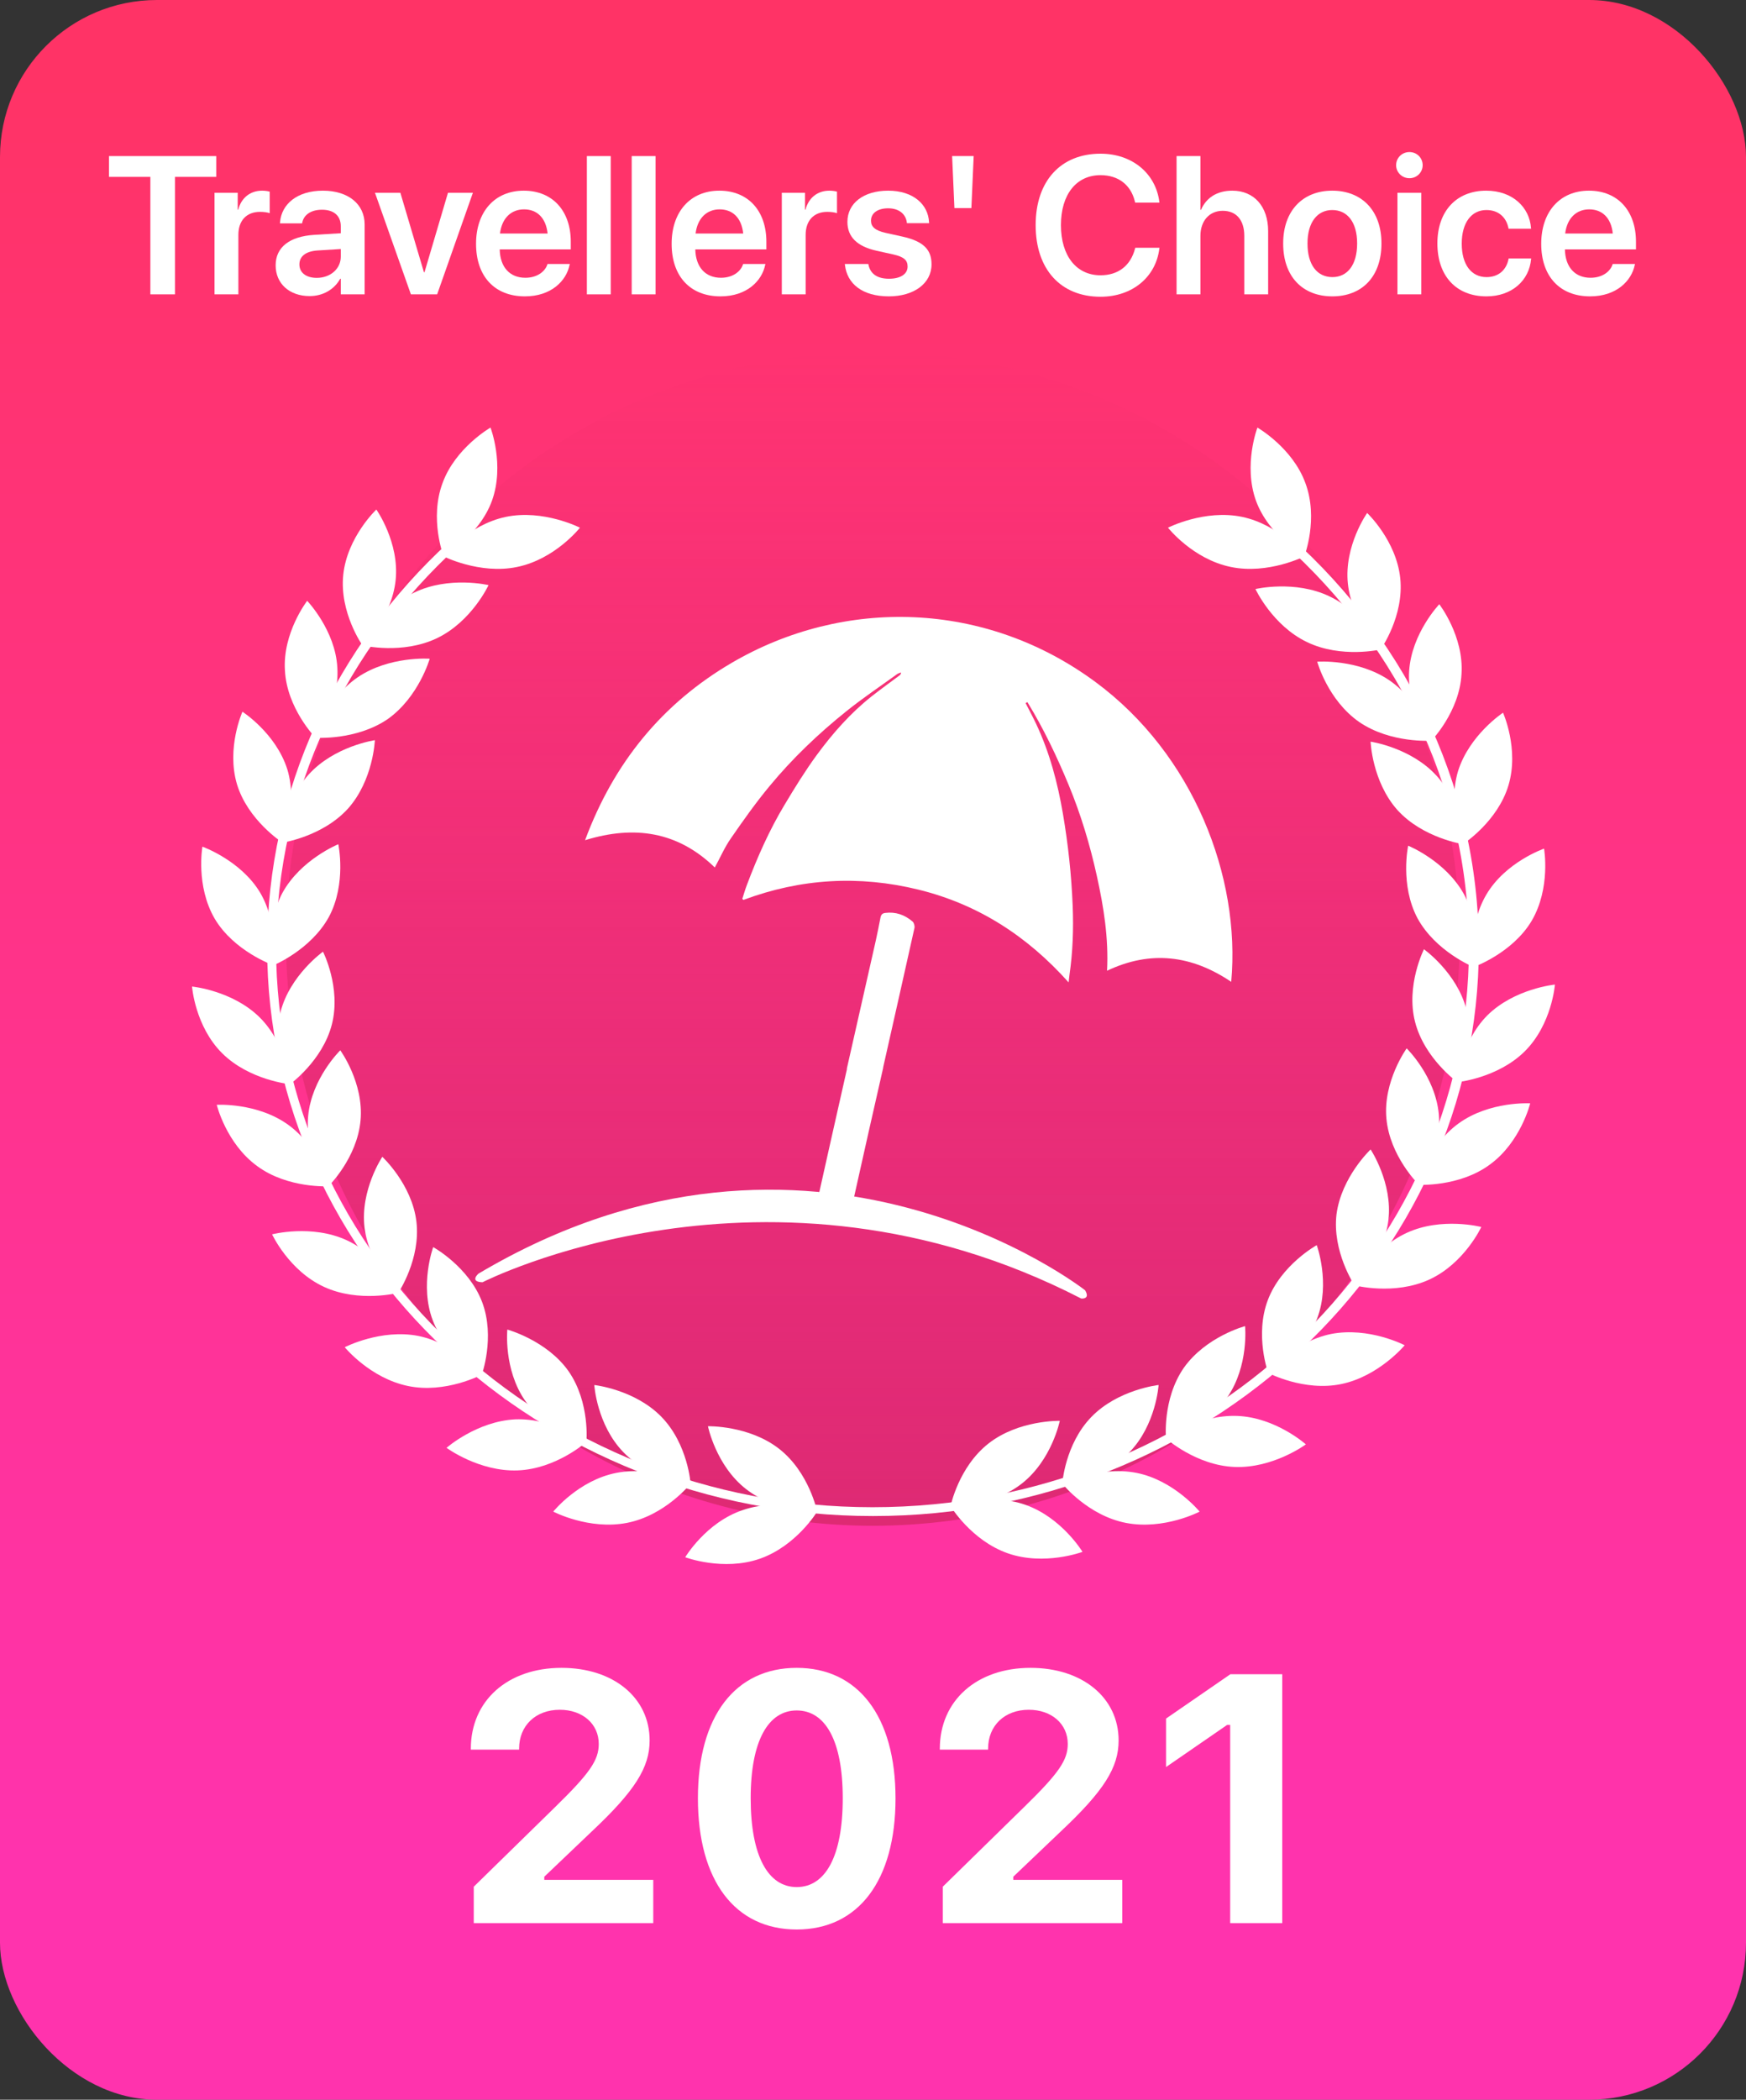 <svg width="89" height="107" viewBox="0 0 89 107" fill="none" xmlns="http://www.w3.org/2000/svg">
<rect x="0" y="0" width="89" height="107" fill="#333333" stroke="none"/>
<rect width="89" height="107" rx="8" fill="url(#paint0_linear_10321_129699)"/>
<path d="M7.664 15H8.919V9.014H11.023V7.954H5.555V9.014H7.664V15Z" fill="white"/>
<path d="M10.935 15H12.151V11.968C12.151 11.24 12.566 10.796 13.255 10.796C13.46 10.796 13.646 10.825 13.748 10.864V9.766C13.655 9.741 13.514 9.717 13.362 9.717C12.752 9.717 12.298 10.083 12.142 10.688H12.117V9.824H10.935V15Z" fill="white"/>
<path d="M15.784 15.088C16.468 15.088 17.044 14.746 17.342 14.204H17.371V15H18.587V11.44C18.587 10.4 17.752 9.717 16.458 9.717C15.145 9.717 14.349 10.405 14.275 11.323L14.271 11.382H15.398L15.408 11.338C15.486 10.957 15.838 10.688 16.414 10.688C17.029 10.688 17.371 11.006 17.371 11.528V11.885L16.019 11.968C14.764 12.046 14.051 12.598 14.051 13.516V13.525C14.051 14.448 14.749 15.088 15.784 15.088ZM15.262 13.477V13.472C15.262 13.062 15.589 12.803 16.189 12.764L17.371 12.69V13.081C17.371 13.696 16.844 14.16 16.145 14.16C15.613 14.16 15.262 13.901 15.262 13.477Z" fill="white"/>
<path d="M20.945 15H22.283L24.105 9.824H22.835L21.639 13.872H21.609L20.408 9.824H19.114L20.945 15Z" fill="white"/>
<path d="M26.756 15.102C28.108 15.102 28.87 14.302 29.031 13.506L29.046 13.452H27.908L27.898 13.486C27.781 13.833 27.386 14.155 26.78 14.155C25.989 14.155 25.491 13.618 25.472 12.71H29.095V12.319C29.095 10.757 28.177 9.717 26.697 9.717C25.218 9.717 24.266 10.791 24.266 12.422V12.427C24.266 14.072 25.203 15.102 26.756 15.102ZM26.712 10.669C27.356 10.669 27.825 11.079 27.913 11.899H25.486C25.584 11.104 26.067 10.669 26.712 10.669Z" fill="white"/>
<path d="M29.915 15H31.131V7.954H29.915V15Z" fill="white"/>
<path d="M32.2 15H33.416V7.954H32.2V15Z" fill="white"/>
<path d="M36.727 15.102C38.079 15.102 38.841 14.302 39.002 13.506L39.017 13.452H37.879L37.869 13.486C37.752 13.833 37.356 14.155 36.751 14.155C35.96 14.155 35.462 13.618 35.442 12.71H39.065V12.319C39.065 10.757 38.148 9.717 36.668 9.717C35.188 9.717 34.236 10.791 34.236 12.422V12.427C34.236 14.072 35.174 15.102 36.727 15.102ZM36.683 10.669C37.327 10.669 37.796 11.079 37.884 11.899H35.457C35.555 11.104 36.038 10.669 36.683 10.669Z" fill="white"/>
<path d="M39.852 15H41.067V11.968C41.067 11.24 41.482 10.796 42.171 10.796C42.376 10.796 42.562 10.825 42.664 10.864V9.766C42.571 9.741 42.43 9.717 42.278 9.717C41.668 9.717 41.214 10.083 41.058 10.688H41.033V9.824H39.852V15Z" fill="white"/>
<path d="M45.31 15.102C46.58 15.102 47.483 14.448 47.483 13.472V13.467C47.483 12.715 47.068 12.295 45.999 12.056L45.135 11.865C44.598 11.743 44.398 11.548 44.398 11.25V11.245C44.398 10.864 44.734 10.615 45.272 10.615C45.838 10.615 46.17 10.918 46.224 11.333L46.228 11.372H47.361L47.356 11.318C47.312 10.425 46.56 9.717 45.272 9.717C44.022 9.717 43.196 10.356 43.196 11.304V11.309C43.196 12.075 43.694 12.559 44.685 12.778L45.545 12.969C46.082 13.091 46.263 13.267 46.263 13.579V13.584C46.263 13.965 45.906 14.204 45.315 14.204C44.7 14.204 44.363 13.94 44.27 13.496L44.261 13.452H43.065L43.069 13.496C43.177 14.458 43.953 15.102 45.31 15.102Z" fill="white"/>
<path d="M48.65 10.605H49.515L49.632 7.954H48.533L48.65 10.605Z" fill="white"/>
<path d="M56.097 15.122C57.718 15.122 58.914 14.121 59.095 12.676L59.105 12.627H57.869L57.855 12.676C57.625 13.545 56.995 14.028 56.097 14.028C54.871 14.028 54.08 13.042 54.08 11.475V11.47C54.08 9.907 54.866 8.926 56.097 8.926C57.015 8.926 57.635 9.429 57.84 10.234L57.864 10.327H59.1L59.095 10.278C58.909 8.843 57.718 7.832 56.097 7.832C54.075 7.832 52.791 9.219 52.791 11.47V11.475C52.791 13.726 54.07 15.122 56.097 15.122Z" fill="white"/>
<path d="M59.974 15H61.19V12.017C61.19 11.265 61.639 10.742 62.327 10.742C63.025 10.742 63.426 11.221 63.426 12.017V15H64.642V11.777C64.642 10.527 63.929 9.717 62.815 9.717C62.039 9.717 61.487 10.073 61.219 10.693H61.19V7.954H59.974V15Z" fill="white"/>
<path d="M67.913 15.102C69.432 15.102 70.418 14.092 70.418 12.412V12.402C70.418 10.732 69.417 9.717 67.908 9.717C66.404 9.717 65.408 10.742 65.408 12.402V12.412C65.408 14.087 66.39 15.102 67.913 15.102ZM67.918 14.121C67.142 14.121 66.648 13.501 66.648 12.412V12.402C66.648 11.328 67.151 10.703 67.908 10.703C68.68 10.703 69.178 11.323 69.178 12.402V12.412C69.178 13.496 68.685 14.121 67.918 14.121Z" fill="white"/>
<path d="M71.844 9.082C72.225 9.082 72.518 8.779 72.518 8.418C72.518 8.047 72.225 7.749 71.844 7.749C71.463 7.749 71.165 8.047 71.165 8.418C71.165 8.779 71.463 9.082 71.844 9.082ZM71.233 15H72.449V9.824H71.233V15Z" fill="white"/>
<path d="M75.769 15.102C77.078 15.102 77.952 14.282 78.045 13.203L78.05 13.169H76.902L76.893 13.213C76.78 13.755 76.39 14.121 75.774 14.121C75.008 14.121 74.51 13.496 74.51 12.417V12.412C74.51 11.352 75.003 10.703 75.769 10.703C76.414 10.703 76.785 11.108 76.888 11.611L76.897 11.655H78.045L78.04 11.616C77.967 10.581 77.117 9.717 75.755 9.717C74.246 9.717 73.269 10.752 73.269 12.402V12.407C73.269 14.067 74.231 15.102 75.769 15.102Z" fill="white"/>
<path d="M81.053 15.102C82.405 15.102 83.167 14.302 83.328 13.506L83.343 13.452H82.205L82.195 13.486C82.078 13.833 81.683 14.155 81.077 14.155C80.286 14.155 79.788 13.618 79.769 12.71H83.392V12.319C83.392 10.757 82.474 9.717 80.994 9.717C79.515 9.717 78.562 10.791 78.562 12.422V12.427C78.562 14.072 79.5 15.102 81.053 15.102ZM81.009 10.669C81.653 10.669 82.122 11.079 82.21 11.899H79.783C79.881 11.104 80.364 10.669 81.009 10.669Z" fill="white"/>
<ellipse opacity="0.5" cx="44.489" cy="47.841" rx="29.911" ry="29.911" fill="url(#paint1_linear_10321_129699)"/>
<g clip-path="url(#clip0_10321_129699)">
<path d="M39.714 73.83C41.251 75.03 41.654 77.031 41.654 77.031C41.654 77.031 39.563 77.081 38.026 75.88C36.49 74.68 36.087 72.679 36.087 72.679C36.087 72.679 38.178 72.629 39.714 73.83Z" fill="white"/>
<path d="M37.85 76.956C39.714 76.305 41.653 77.031 41.653 77.031C41.653 77.031 40.595 78.781 38.731 79.431C36.867 80.082 34.928 79.356 34.928 79.356C34.928 79.356 35.986 77.581 37.85 76.956Z" fill="white"/>
<path d="M33.719 72.204C35.079 73.605 35.205 75.63 35.205 75.63C35.205 75.63 33.139 75.405 31.779 74.005C30.419 72.604 30.293 70.579 30.293 70.579C30.293 70.579 32.358 70.804 33.719 72.204Z" fill="white"/>
<path d="M31.426 75.055C33.366 74.68 35.179 75.63 35.179 75.63C35.179 75.63 33.895 77.23 31.955 77.605C30.016 77.981 28.202 77.03 28.202 77.03C28.202 77.03 29.487 75.43 31.426 75.055Z" fill="white"/>
<path d="M28.983 69.878C30.092 71.479 29.89 73.504 29.89 73.504C29.89 73.504 27.875 72.954 26.767 71.379C25.659 69.778 25.86 67.753 25.86 67.753C25.86 67.753 27.875 68.303 28.983 69.878Z" fill="white"/>
<path d="M26.263 72.329C28.228 72.254 29.89 73.48 29.89 73.48C29.89 73.48 28.354 74.855 26.389 74.93C24.424 75.005 22.762 73.78 22.762 73.78C22.762 73.78 24.298 72.429 26.263 72.329Z" fill="white"/>
<path d="M24.576 66.352C25.256 68.153 24.55 70.078 24.55 70.078C24.55 70.078 22.737 69.078 22.057 67.278C21.377 65.477 22.082 63.551 22.082 63.551C22.082 63.551 23.895 64.552 24.576 66.352Z" fill="white"/>
<path d="M21.326 68.078C23.266 68.478 24.55 70.053 24.55 70.053C24.55 70.053 22.712 71.029 20.797 70.629C18.858 70.228 17.573 68.653 17.573 68.653C17.573 68.653 19.412 67.703 21.326 68.078Z" fill="white"/>
<path d="M21.226 62.251C21.452 64.152 20.319 65.852 20.319 65.852C20.319 65.852 18.808 64.452 18.581 62.551C18.354 60.651 19.488 58.95 19.488 58.95C19.488 58.95 20.999 60.351 21.226 62.251Z" fill="white"/>
<path d="M17.674 63.201C19.462 64.027 20.318 65.877 20.318 65.877C20.318 65.877 18.303 66.402 16.515 65.577C14.726 64.752 13.87 62.901 13.87 62.901C13.87 62.901 15.885 62.376 17.674 63.201Z" fill="white"/>
<path d="M18.378 57.099C18.202 59.025 16.741 60.45 16.741 60.45C16.741 60.45 15.532 58.775 15.708 56.874C15.884 54.949 17.345 53.523 17.345 53.523C17.345 53.523 18.554 55.174 18.378 57.099Z" fill="white"/>
<path d="M14.701 57.325C16.288 58.475 16.767 60.451 16.767 60.451C16.767 60.451 14.676 60.576 13.114 59.426C11.527 58.275 11.049 56.3 11.049 56.3C11.049 56.3 13.114 56.175 14.701 57.325Z" fill="white"/>
<path d="M16.918 52.198C16.439 54.074 14.751 55.274 14.751 55.274C14.751 55.274 13.845 53.449 14.298 51.573C14.776 49.698 16.464 48.497 16.464 48.497C16.464 48.497 17.396 50.323 16.918 52.198Z" fill="white"/>
<path d="M13.24 51.848C14.625 53.224 14.776 55.249 14.776 55.249C14.776 55.249 12.711 55.049 11.326 53.674C9.94 52.298 9.789 50.273 9.789 50.273C9.789 50.273 11.854 50.473 13.24 51.848Z" fill="white"/>
<path d="M16.767 46.722C15.835 48.422 13.92 49.198 13.92 49.198C13.92 49.198 13.492 47.197 14.399 45.496C15.331 43.796 17.245 43.021 17.245 43.021C17.245 43.021 17.674 45.021 16.767 46.722Z" fill="white"/>
<path d="M13.265 45.496C14.248 47.172 13.895 49.172 13.895 49.172C13.895 49.172 11.931 48.472 10.948 46.822C9.966 45.146 10.318 43.145 10.318 43.145C10.318 43.145 12.283 43.846 13.265 45.496Z" fill="white"/>
<path d="M17.748 41.195C16.439 42.645 14.373 42.945 14.373 42.945C14.373 42.945 14.423 40.92 15.733 39.469C17.043 38.019 19.108 37.719 19.108 37.719C19.108 37.719 19.033 39.744 17.748 41.195Z" fill="white"/>
<path d="M14.65 39.219C15.204 41.07 14.373 42.92 14.373 42.92C14.373 42.92 12.635 41.795 12.081 39.97C11.527 38.119 12.358 36.269 12.358 36.269C12.358 36.269 14.071 37.369 14.65 39.219Z" fill="white"/>
<path d="M19.764 36.644C18.151 37.744 16.086 37.594 16.086 37.594C16.086 37.594 16.615 35.618 18.227 34.518C19.839 33.418 21.904 33.568 21.904 33.568C21.904 33.568 21.35 35.518 19.764 36.644Z" fill="white"/>
<path d="M17.195 34.018C17.32 35.943 16.061 37.569 16.061 37.569C16.061 37.569 14.625 36.093 14.524 34.168C14.399 32.242 15.658 30.617 15.658 30.617C15.658 30.617 17.094 32.117 17.195 34.018Z" fill="white"/>
<path d="M22.283 32.517C20.52 33.368 18.505 32.893 18.505 32.893C18.505 32.893 19.336 31.042 21.125 30.192C22.888 29.341 24.903 29.817 24.903 29.817C24.903 29.817 24.046 31.667 22.283 32.517Z" fill="white"/>
<path d="M20.167 29.566C19.965 31.492 18.479 32.892 18.479 32.892C18.479 32.892 17.295 31.217 17.497 29.291C17.698 27.366 19.184 25.965 19.184 25.965C19.184 25.965 20.368 27.641 20.167 29.566Z" fill="white"/>
<path d="M50.394 73.554C48.857 74.755 48.454 76.755 48.454 76.755C48.454 76.755 50.545 76.805 52.081 75.605C53.618 74.405 54.021 72.404 54.021 72.404C54.021 72.404 51.93 72.354 50.394 73.554Z" fill="white"/>
<path d="M52.258 76.68C50.394 76.03 48.454 76.755 48.454 76.755C48.454 76.755 49.512 78.506 51.376 79.156C53.24 79.806 55.179 79.081 55.179 79.081C55.179 79.081 54.122 77.331 52.258 76.68Z" fill="white"/>
<path d="M55.633 72.204C54.272 73.604 54.147 75.63 54.147 75.63C54.147 75.63 56.212 75.405 57.572 74.004C58.932 72.604 59.058 70.578 59.058 70.578C59.058 70.578 56.993 70.803 55.633 72.204Z" fill="white"/>
<path d="M57.925 75.055C55.986 74.68 54.172 75.63 54.172 75.63C54.172 75.63 55.456 77.231 57.396 77.606C59.336 77.981 61.149 77.031 61.149 77.031C61.149 77.031 59.839 75.43 57.925 75.055Z" fill="white"/>
<path d="M60.343 69.703C59.235 71.304 59.436 73.329 59.436 73.329C59.436 73.329 61.451 72.779 62.56 71.204C63.668 69.603 63.466 67.578 63.466 67.578C63.466 67.578 61.477 68.103 60.343 69.703Z" fill="white"/>
<path d="M63.064 72.154C61.099 72.079 59.437 73.304 59.437 73.304C59.437 73.304 60.973 74.68 62.938 74.755C64.903 74.83 66.565 73.604 66.565 73.604C66.565 73.604 65.028 72.229 63.064 72.154Z" fill="white"/>
<path d="M64.625 66.252C63.945 68.053 64.65 69.978 64.65 69.978C64.65 69.978 66.464 68.978 67.144 67.177C67.824 65.377 67.119 63.451 67.119 63.451C67.119 63.451 65.305 64.452 64.625 66.252Z" fill="white"/>
<path d="M67.849 67.978C65.91 68.378 64.625 69.953 64.625 69.953C64.625 69.953 66.464 70.929 68.378 70.528C70.293 70.128 71.602 68.553 71.602 68.553C71.602 68.553 69.789 67.603 67.849 67.978Z" fill="white"/>
<path d="M68.127 61.876C67.9 63.776 69.033 65.477 69.033 65.477C69.033 65.477 70.545 64.077 70.772 62.176C70.998 60.276 69.865 58.575 69.865 58.575C69.865 58.575 68.379 59.975 68.127 61.876Z" fill="white"/>
<path d="M71.703 62.826C69.915 63.651 69.059 65.502 69.059 65.502C69.059 65.502 71.074 66.027 72.862 65.202C74.65 64.377 75.507 62.526 75.507 62.526C75.507 62.526 73.492 62.001 71.703 62.826Z" fill="white"/>
<path d="M70.67 57C70.846 58.926 72.307 60.351 72.307 60.351C72.307 60.351 73.516 58.676 73.34 56.775C73.164 54.849 71.703 53.424 71.703 53.424C71.703 53.424 70.494 55.1 70.67 57Z" fill="white"/>
<path d="M74.348 57.25C72.761 58.4 72.282 60.376 72.282 60.376C72.282 60.376 74.373 60.501 75.935 59.351C77.522 58.2 78 56.225 78 56.225C78 56.225 75.935 56.1 74.348 57.25Z" fill="white"/>
<path d="M72.131 52.074C72.609 53.949 74.297 55.15 74.297 55.15C74.297 55.15 75.204 53.324 74.75 51.449C74.272 49.573 72.584 48.373 72.584 48.373C72.584 48.373 71.652 50.223 72.131 52.074Z" fill="white"/>
<path d="M75.809 51.748C74.449 53.124 74.272 55.149 74.272 55.149C74.272 55.149 76.338 54.949 77.723 53.574C79.109 52.198 79.26 50.173 79.26 50.173C79.26 50.173 77.194 50.373 75.809 51.748Z" fill="white"/>
<path d="M72.257 46.797C73.189 48.497 75.104 49.273 75.104 49.273C75.104 49.273 75.532 47.272 74.625 45.571C73.693 43.871 71.779 43.096 71.779 43.096C71.779 43.096 71.35 45.096 72.257 46.797Z" fill="white"/>
<path d="M75.759 45.596C74.776 47.272 75.129 49.273 75.129 49.273C75.129 49.273 77.094 48.572 78.076 46.922C79.058 45.246 78.706 43.246 78.706 43.246C78.706 43.246 76.741 43.921 75.759 45.596Z" fill="white"/>
<path d="M71.224 41.27C72.534 42.721 74.6 43.021 74.6 43.021C74.6 43.021 74.549 40.995 73.24 39.545C71.93 38.094 69.864 37.794 69.864 37.794C69.864 37.794 69.94 39.82 71.224 41.27Z" fill="white"/>
<path d="M74.322 39.295C73.768 41.145 74.599 42.996 74.599 42.996C74.599 42.996 76.337 41.87 76.892 40.02C77.446 38.169 76.615 36.319 76.615 36.319C76.615 36.319 74.902 37.444 74.322 39.295Z" fill="white"/>
<path d="M69.285 36.794C70.897 37.894 72.962 37.744 72.962 37.744C72.962 37.744 72.433 35.769 70.821 34.668C69.209 33.568 67.144 33.718 67.144 33.718C67.144 33.718 67.672 35.669 69.285 36.794Z" fill="white"/>
<path d="M71.829 34.193C71.703 36.119 72.963 37.744 72.963 37.744C72.963 37.744 74.398 36.269 74.499 34.343C74.625 32.417 73.366 30.792 73.366 30.792C73.366 30.792 71.955 32.267 71.829 34.193Z" fill="white"/>
<path d="M66.615 32.717C68.378 33.568 70.393 33.093 70.393 33.093C70.393 33.093 69.562 31.242 67.773 30.392C66.01 29.541 63.995 30.017 63.995 30.017C63.995 30.017 64.852 31.867 66.615 32.717Z" fill="white"/>
<path d="M68.706 29.742C68.907 31.667 70.393 33.068 70.393 33.068C70.393 33.068 71.577 31.392 71.376 29.467C71.174 27.541 69.688 26.141 69.688 26.141C69.688 26.141 68.504 27.816 68.706 29.742Z" fill="white"/>
<path d="M65.18 26.841C65.104 26.916 65.003 27.016 64.902 27.091C64.877 27.116 64.852 27.141 64.802 27.141C70.973 32.367 74.877 39.92 74.877 48.297C74.877 64.002 61.25 76.806 44.474 76.806C27.724 76.806 14.072 64.027 14.072 48.297C14.097 40.295 17.648 33.043 23.341 27.841C23.19 27.791 23.014 27.741 22.862 27.641C17.145 32.893 13.618 40.22 13.618 48.297C13.618 64.252 27.472 77.256 44.499 77.256C61.527 77.256 75.381 64.277 75.381 48.297C75.381 39.795 71.426 32.142 65.18 26.841Z" fill="white"/>
<path d="M26.363 28.891C24.449 29.291 22.585 28.341 22.585 28.341C22.585 28.341 23.87 26.741 25.784 26.34C27.698 25.94 29.562 26.891 29.562 26.891C29.562 26.891 28.303 28.491 26.363 28.891Z" fill="white"/>
<path d="M25.078 25.515C24.423 27.316 22.61 28.341 22.61 28.341C22.61 28.341 21.879 26.441 22.559 24.615C23.214 22.815 25.003 21.789 25.003 21.789C25.003 21.789 25.733 23.69 25.078 25.515Z" fill="white"/>
<path d="M62.736 28.891C64.65 29.291 66.514 28.341 66.514 28.341C66.514 28.341 65.23 26.741 63.315 26.34C61.401 25.94 59.537 26.891 59.537 26.891C59.537 26.891 60.797 28.491 62.736 28.891Z" fill="white"/>
<path d="M64.021 25.515C64.676 27.316 66.489 28.341 66.489 28.341C66.489 28.341 67.22 26.441 66.54 24.615C65.885 22.815 64.096 21.789 64.096 21.789C64.096 21.789 63.366 23.69 64.021 25.515Z" fill="white"/>
</g>
<path fill-rule="evenodd" clip-rule="evenodd" d="M37.838 45.805C37.913 45.57 37.983 45.329 38.072 45.095C38.606 43.68 39.216 42.3 39.995 41.006C40.509 40.148 41.037 39.29 41.627 38.483C42.442 37.37 43.356 36.334 44.441 35.476C44.906 35.111 45.387 34.766 45.862 34.411C45.895 34.384 45.922 34.35 45.928 34.267C45.866 34.293 45.793 34.31 45.737 34.347C44.866 34.977 43.976 35.574 43.138 36.247C41.713 37.39 40.387 38.653 39.22 40.068C38.517 40.916 37.877 41.82 37.251 42.728C36.937 43.178 36.716 43.694 36.436 44.206C34.549 42.373 32.333 42.041 29.823 42.816C31.291 38.861 33.764 35.842 37.316 33.767C43.023 30.439 50.21 30.6 55.833 34.749C60.83 38.435 63.248 44.676 62.76 50.034C60.761 48.684 58.666 48.406 56.43 49.468C56.516 47.806 56.259 46.221 55.912 44.645C55.563 43.06 55.098 41.512 54.478 40.011C53.871 38.546 53.194 37.125 52.37 35.778C52.34 35.795 52.307 35.812 52.278 35.828C52.456 36.177 52.64 36.519 52.809 36.874C53.501 38.338 53.913 39.89 54.184 41.485C54.448 43.037 54.616 44.599 54.679 46.17C54.725 47.34 54.685 48.506 54.517 49.666C54.501 49.786 54.487 49.907 54.471 50.061C52.367 47.705 49.86 46.083 46.822 45.336C43.794 44.592 40.819 44.766 37.894 45.859C37.874 45.839 37.854 45.822 37.838 45.805Z" fill="white"/>
<path fill-rule="evenodd" clip-rule="evenodd" d="M45.021 54.404H45.015C45.549 52.032 46.087 49.662 46.614 47.286C46.634 47.193 46.588 47.025 46.525 46.968C46.116 46.613 45.648 46.455 45.124 46.522C44.982 46.539 44.909 46.606 44.88 46.767C44.804 47.156 44.728 47.548 44.642 47.933C44.151 50.111 43.659 52.29 43.164 54.468L43.174 54.471C42.64 56.844 42.102 59.214 41.575 61.59C41.555 61.683 41.601 61.851 41.664 61.908C42.073 62.263 42.541 62.424 43.066 62.354C43.207 62.337 43.28 62.27 43.309 62.112C43.385 61.724 43.461 61.331 43.547 60.943C44.032 58.761 44.523 56.583 45.021 54.404Z" fill="white"/>
<path fill-rule="evenodd" clip-rule="evenodd" d="M55.312 65.752C55.312 65.752 41.393 54.803 24.384 64.907C24.384 64.907 23.916 65.32 24.595 65.343C24.595 65.343 39.094 57.927 55.111 66.171C55.108 66.171 55.596 66.231 55.312 65.752Z" fill="white"/>
<path d="M24 89.114V89.158H26.461V89.106C26.461 87.936 27.305 87.128 28.535 87.128C29.695 87.128 30.521 87.849 30.521 88.868C30.521 89.694 30.073 90.353 28.289 92.094L24.149 96.145V98H33.299V95.794H27.744V95.636L30.17 93.324C32.367 91.259 33.114 90.072 33.114 88.692C33.114 86.513 31.269 84.992 28.623 84.992C25.881 84.992 24 86.662 24 89.114Z" fill="white"/>
<path d="M40.611 98.325C43.749 98.325 45.648 95.838 45.648 91.645C45.648 87.436 43.723 84.992 40.611 84.992C37.491 84.992 35.575 87.436 35.575 91.637C35.575 95.847 37.474 98.325 40.611 98.325ZM40.611 96.163C39.161 96.163 38.265 94.599 38.265 91.637C38.265 88.692 39.17 87.163 40.611 87.163C42.062 87.163 42.958 88.684 42.958 91.637C42.958 94.607 42.07 96.163 40.611 96.163Z" fill="white"/>
<path d="M47.906 89.114V89.158H50.367V89.106C50.367 87.936 51.211 87.128 52.441 87.128C53.602 87.128 54.428 87.849 54.428 88.868C54.428 89.694 53.98 90.353 52.195 92.094L48.056 96.145V98H57.205V95.794H51.65V95.636L54.076 93.324C56.273 91.259 57.02 90.072 57.02 88.692C57.02 86.513 55.175 84.992 52.529 84.992C49.787 84.992 47.906 86.662 47.906 89.114Z" fill="white"/>
<path d="M62.707 98H65.361V85.317H62.716L59.438 87.576V90.046L62.549 87.901H62.707V98Z" fill="white"/>
<defs>
<linearGradient id="paint0_linear_10321_129699" x1="42.381" y1="4.13" x2="42.381" y2="94.611" gradientUnits="userSpaceOnUse">
<stop stop-color="#FF3366"/>
<stop offset="1" stop-color="#FF33AD"/>
</linearGradient>
<linearGradient id="paint1_linear_10321_129699" x1="44.489" y1="17.93" x2="44.489" y2="77.751" gradientUnits="userSpaceOnUse">
<stop stop-color="#BD2047" stop-opacity="0"/>
<stop offset="1" stop-color="#BD2047"/>
</linearGradient>
<clipPath id="clip0_10321_129699">
<rect width="69.471" height="57.892" fill="white" transform="translate(9.789 21.789)"/>
</clipPath>
</defs>
</svg>
